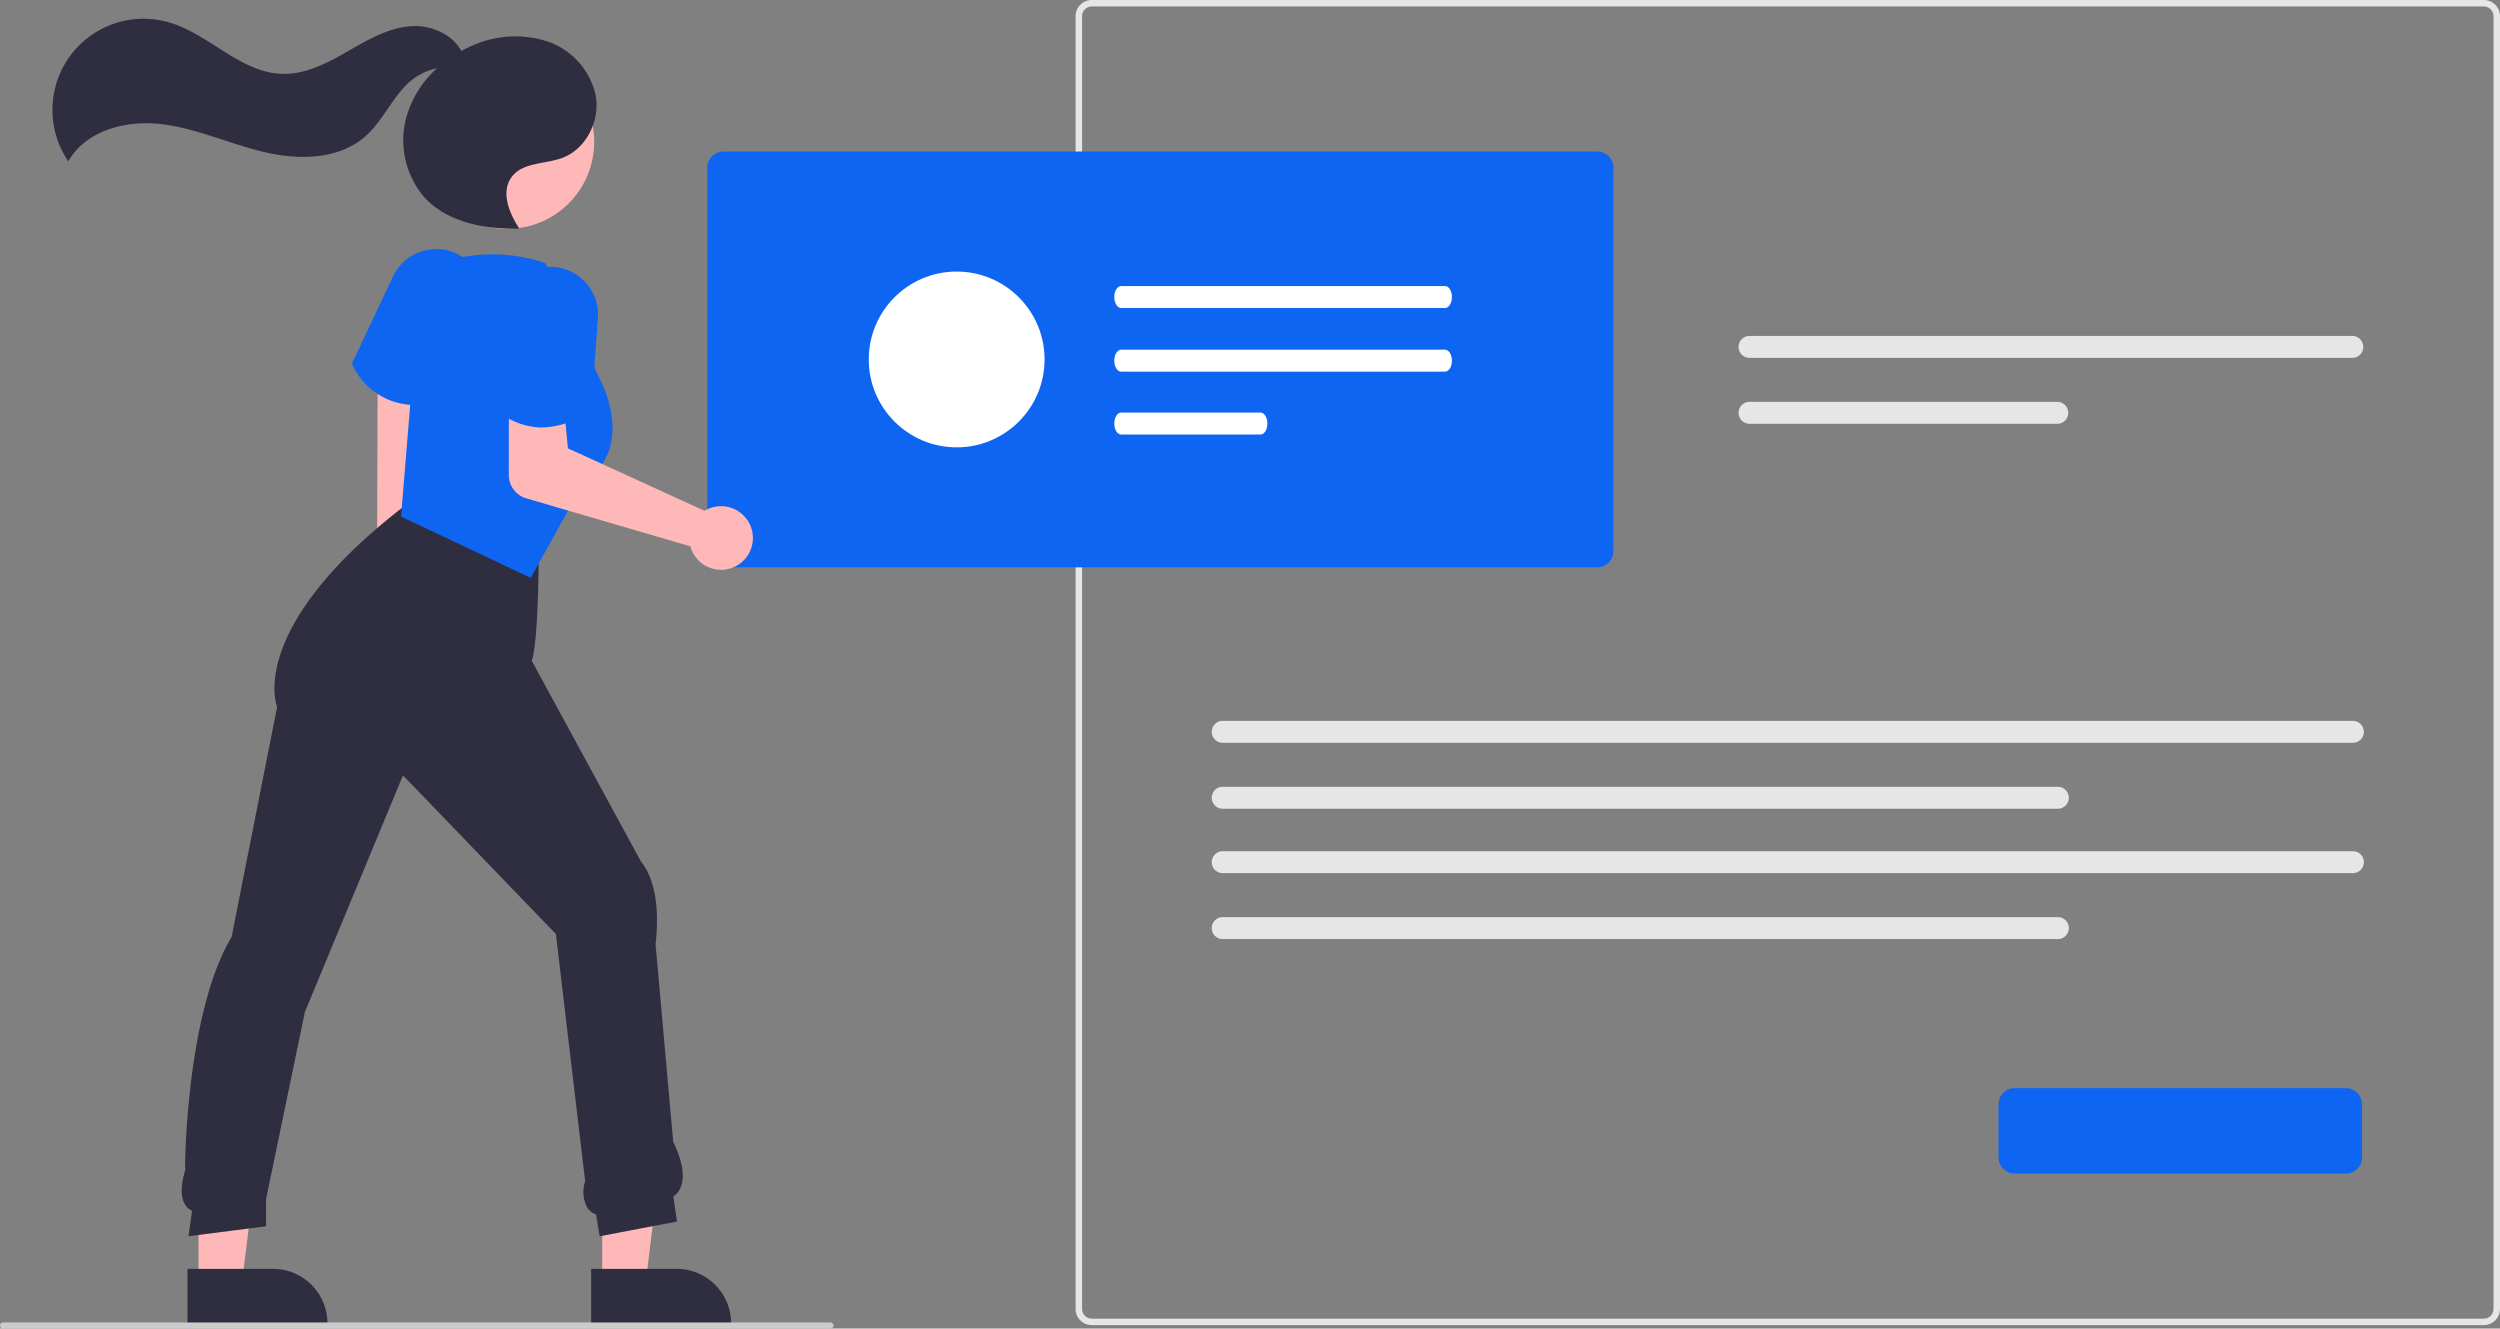 <svg xmlns="http://www.w3.org/2000/svg" width="383.054" height="203.561" viewBox="0 0 383.054 203.561">
    <rect x="0" y="0" width="383.054" height="203.561" fill="#808080" stroke="none"/>
    <defs>
        <style>.a{fill:#e6e6e6;}.b{fill:#0e65f2;}.c{fill:#ffb8b8;}.d{fill:#2f2e41;}.e{fill:#ccc;}.f{fill:#fff;}</style>
    </defs>
    <g transform="translate(0)">
        <path class="a"
              d="M758.231,433.877H544.94a2.482,2.482,0,0,1-2.479-2.479V233.321a2.482,2.482,0,0,1,2.479-2.479H758.231a2.482,2.482,0,0,1,2.479,2.479V431.4a2.482,2.482,0,0,1-2.479,2.479ZM544.94,231.831a1.489,1.489,0,0,0-1.486,1.486V431.4a1.489,1.489,0,0,0,1.486,1.486H758.231a1.489,1.489,0,0,0,1.486-1.486V233.321a1.489,1.489,0,0,0-1.486-1.486Z"
              transform="translate(-377.656 -230.842)"/>
        <path class="a" d="M762.87,341.671a1.683,1.683,0,1,0,0,3.366h92.352a1.683,1.683,0,0,0,0-3.366Z"
              transform="translate(-494.802 -290.2)"/>
        <path class="a" d="M762.87,363.417a1.683,1.683,0,1,0,0,3.366h47.147a1.683,1.683,0,1,0,0-3.366Z"
              transform="translate(-494.802 -301.847)"/>
        <path class="a" d="M589.063,468.671a1.683,1.683,0,1,0,0,3.366h173.16a1.683,1.683,0,0,0,0-3.366Z"
              transform="translate(-401.714 -358.219)"/>
        <path class="a" d="M589.063,490.417a1.683,1.683,0,0,0,0,3.366H717.019a1.683,1.683,0,1,0,0-3.366Z"
              transform="translate(-401.714 -369.866)"/>
        <path class="a" d="M589.063,511.671a1.683,1.683,0,0,0,0,3.366h173.16a1.683,1.683,0,0,0,0-3.366Z"
              transform="translate(-401.714 -381.25)"/>
        <path class="a" d="M589.063,533.417a1.683,1.683,0,1,0,0,3.366H717.019a1.683,1.683,0,1,0,0-3.366Z"
              transform="translate(-401.714 -392.896)"/>
        <path class="b"
              d="M557.3,344.552H423.428a2.482,2.482,0,0,1-2.479-2.479V283.321a2.482,2.482,0,0,1,2.479-2.479H557.3a2.482,2.482,0,0,1,2.479,2.479v58.752A2.482,2.482,0,0,1,557.3,344.552Z"
              transform="translate(-312.576 -257.621)"/>
        <path class="b"
              d="M900.174,602.931H849.428a2.482,2.482,0,0,1-2.479-2.479v-8.13a2.482,2.482,0,0,1,2.479-2.479h50.746a2.482,2.482,0,0,1,2.479,2.479v8.13A2.482,2.482,0,0,1,900.174,602.931Z"
              transform="translate(-540.735 -423.117)"/>
        <path class="c"
              d="M311.528,386.362a5.154,5.154,0,0,1-1.434-6.814,4.25,4.25,0,0,1,.468-.586l.14-43.4,6.452,1.2.283,42.689a5.064,5.064,0,0,1,.576,6.008A4.443,4.443,0,0,1,311.528,386.362Z"
              transform="translate(-252.809 -286.926)"/>
        <path class="c" d="M198.682,393.714h6.651l3.165-25.655h-9.817Z" transform="translate(-106.41 -197.126)"/>
        <path class="d" d="M382.626,649.466h13.1a8.348,8.348,0,0,1,8.348,8.347v.272H382.626Z"
              transform="translate(-292.051 -455.05)"/>
        <path class="c" d="M65.5,393.714h6.652l3.164-25.655H65.5Z" transform="translate(-35.083 -197.126)"/>
        <path class="d" d="M249.449,649.466h13.1a8.348,8.348,0,0,1,8.348,8.347v.272H249.45Z"
              transform="translate(-220.724 -455.05)"/>
        <path class="d"
              d="M311.587,509.542l-.558-3.345a2.652,2.652,0,0,1-1.379-1.107,5.082,5.082,0,0,1-.284-3.957l-4.488-37.9-23.43-24.309-15.031,36.254-5.95,28.689v4.145l-11.88,1.525.541-3.907a2.275,2.275,0,0,1-1.079-.961c-.683-1.136-.673-2.9.028-5.233l.03-.1-.039-.349c-.027-.245.151-23.678,7.118-35.289l6.977-35.25c-.181-.5-1.076-3.387.565-8.271,1.619-4.82,6.147-12.585,18.524-22.2l.042-.033.053-.011c.137-.028,13.788-2.742,20.848,6.49l.048.062v.079c0,.571-.012,13.854-1.062,16.8l16.753,30.8c.326.346,3.255,3.728,2.215,12.62l2.706,30.312c.31.591,3.111,6.159.023,8.362l.554,3.827Z"
              transform="translate(-219.704 -320.12)"/>
        <path class="b"
              d="M313.64,336.876a10.5,10.5,0,0,1-9.885-6.237l-.05-.1,6.3-13.363a7.327,7.327,0,0,1,13.388,5.947l-5.45,13.066-.095.035A13.63,13.63,0,0,1,313.64,336.876Z"
              transform="translate(-249.782 -274.83)"/>
        <path class="b"
              d="M339.779,364.326l-19.873-9.384,2.732-33.327,4.98-6.087.965-.207a25.394,25.394,0,0,1,13.343.739l.095.032,8.18,17.451c.051.087,5.951,10.5-2.2,15.994Z"
              transform="translate(-258.459 -275.786)"/>
        <path class="c"
              d="M386.144,381.224a4.885,4.885,0,0,0-.685.351L364.518,372l-.537-5.569-8.51-.288-.007,9.951a3.715,3.715,0,0,0,2.673,3.568l25.147,7.349a4.874,4.874,0,1,0,2.861-5.784Z"
              transform="translate(-277.503 -303.305)"/>
        <path class="b"
              d="M357.441,343.48a10.6,10.6,0,0,1-7.664-3.41l-.08-.08,1.747-14.672a7.327,7.327,0,0,1,14.583,1.4l-1.031,14.119-.079.063A13.32,13.32,0,0,1,357.441,343.48Z"
              transform="translate(-274.415 -277.982)"/>
        <circle class="c" cx="13.325" cy="13.325" r="13.325" transform="translate(59.635 27.041) rotate(-61.337)"/>
        <path class="d"
              d="M288.148,248.832a11.279,11.279,0,0,0-7.426-8.338,16.079,16.079,0,0,0-11.427.622,18.969,18.969,0,0,0-1.757.845c-1.316-2.509-4.544-3.964-7.5-3.807-3.566.19-6.787,2.077-9.884,3.855s-6.421,3.548-9.991,3.465c-6.452-.15-11.252-6.131-17.457-7.909a13.961,13.961,0,0,0-15.365,21.308c2.647-4.744,8.864-6.346,14.258-5.7s10.421,3.01,15.706,4.27,11.405,1.205,15.5-2.366c2.322-2.026,3.685-4.922,5.707-7.248a9.415,9.415,0,0,1,5.3-3.214,16.094,16.094,0,0,0-4.355,6.461,13.415,13.415,0,0,0,2.566,13.455c3.547,3.734,9.114,4.729,14.263,4.669l.108-.109c-1.577-2.36-2.821-5.633-1.085-7.878,1.714-2.217,5.093-1.89,7.718-2.871C286.689,256.972,288.809,252.678,288.148,248.832Z"
              transform="translate(-196.866 -234.152)"/>
        <path class="e" d="M314.846,668.087H188.061a.464.464,0,1,1,0-.929H314.846a.464.464,0,0,1,0,.929Z"
              transform="translate(-187.596 -464.526)"/>
        <path class="f"
              d="M556.274,325.212c-.581,0-1.052.757-1.051,1.686s.471,1.678,1.051,1.68h49.632c.581,0,1.052-.757,1.051-1.686s-.471-1.678-1.051-1.68Z"
              transform="translate(-384.492 -281.385)"/>
        <path class="f"
              d="M556.274,346.212c-.581,0-1.052.757-1.051,1.686s.471,1.678,1.051,1.68h49.632c.581,0,1.052-.757,1.051-1.686s-.471-1.678-1.051-1.68Z"
              transform="translate(-384.492 -292.632)"/>
        <path class="f"
              d="M556.274,366.958c-.581,0-1.052.757-1.051,1.686s.471,1.678,1.051,1.68h21.357c.581,0,1.052-.757,1.051-1.686s-.471-1.678-1.051-1.68Z"
              transform="translate(-384.492 -303.743)"/>
        <circle class="f" cx="13.468" cy="13.468" r="13.468" transform="translate(133.114 41.608)"/>
    </g>
</svg>
